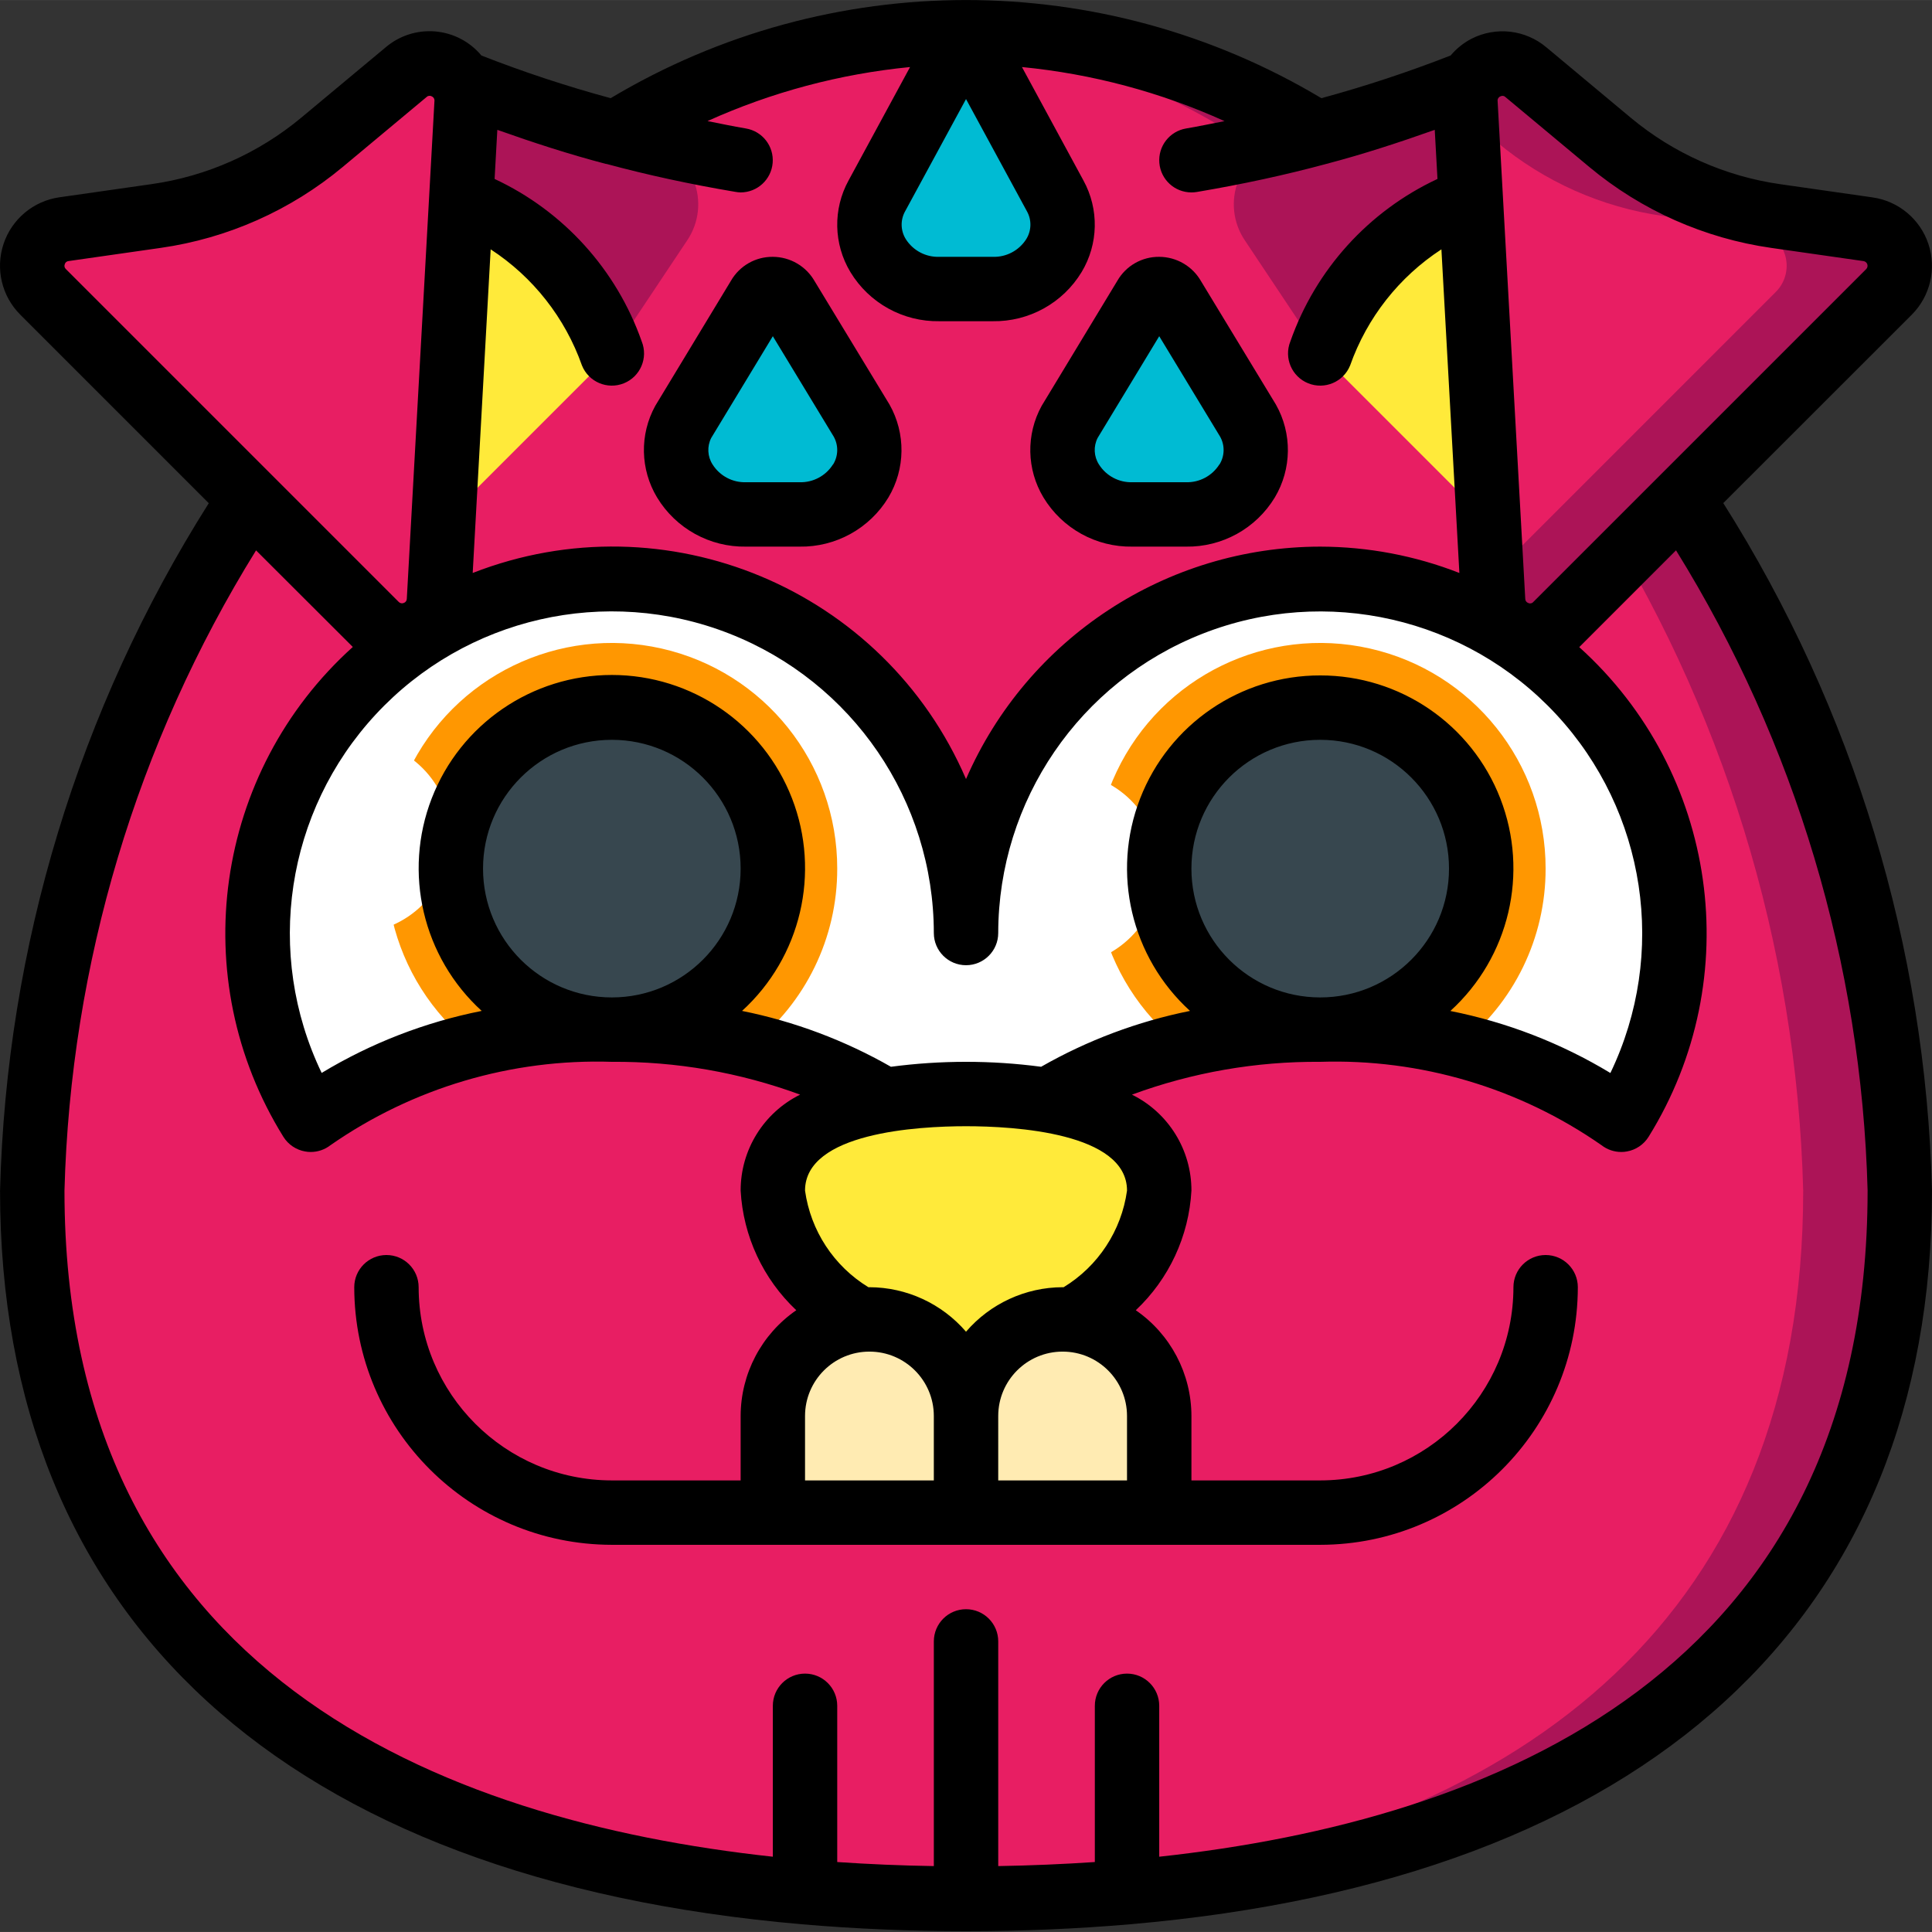 <svg height="512pt" viewBox="0 0 512.014 512" width="512pt" xmlns="http://www.w3.org/2000/svg"><rect x="0" y="0" width="512.014" height="512" fill="#333333" stroke="none"/><path d="m503.48 315.527c0 119.211-84.141 173.227-196.266 185.086-2.816.344-5.633.598-8.535.855-2.902.254-5.633.426-8.449.598-8.445.598-16.98 1.023-25.684 1.109-2.816.086-5.719.086-8.535.086-2.047 0-4.18 0-6.227-.086h-4.609c-7.934-.172-15.699-.512-23.379-1.109-2.816-.086-5.633-.344-8.449-.598-2.816-.258-5.719-.512-8.535-.855-112.125-11.859-196.266-65.875-196.266-185.086 0-4.949.172-9.984.512-15.105.086-2.559.258-5.203.512-7.852.598-6.738 1.367-13.652 2.477-20.477.512-3.074 1.023-6.145 1.621-9.219.094-.805.234-1.602.426-2.387l1.535-7.684c.344-1.621.684-3.156 1.109-4.691.512-2.219 1.023-4.523 1.621-6.742.855-3.414 1.793-6.742 2.73-9.984.77-2.898 1.621-5.801 2.562-8.617.082-.34.168-.684.254-.938 1.195-3.672 2.391-7.426 3.754-11.094.07-.195.125-.395.172-.598 1.367-3.754 2.73-7.594 4.266-11.352 1.281-3.328 2.648-6.57 4.012-9.812 3.668-8.703 7.68-17.32 12.031-25.77 3.586-6.996 7.426-13.824 11.438-20.566 2.133-3.496 4.352-7.082 6.57-10.582l96.68-96.852c25.637-15.625 54.691-24.762 84.652-26.625 2.816-.172 5.633-.254 8.531-.254 32.918.398 65.113 9.688 93.188 26.879l40.957 41.043.941.941 54.781 54.867c2.219 3.5 4.438 7 6.57 10.496v.086c1.027 1.793 2.137 3.586 3.074 5.375 30 50.84 46.508 108.5 47.957 167.512zm0 0" fill="#ac1457"/><path d="m477.879 315.527c0 113.066-74.34 167.422-176 182.953-5.527.855-11.094 1.535-16.758 2.133-2.766.344-5.531.598-8.379.855-5.539.512-11.094.852-16.77 1.195-4.777.254-9.633.426-14.508.512h-4.52c-7.801-.172-15.422-.512-22.965-1.109-2.766-.086-5.531-.344-8.305-.598-2.773-.258-5.613-.512-8.379-.855-110.113-11.859-192.75-65.875-192.75-185.086 0-4.949.168-9.984.504-15.105.086-2.559.246-5.203.504-7.852.59-6.738 1.34-13.652 2.43-20.477.504-3.074 1.008-6.145 1.59-9.219.094-.801.234-1.602.418-2.387l1.508-7.684c.336-1.621.676-3.156 1.094-4.691.504-2.219 1.008-4.523 1.586-6.742.855-3.414 1.77-6.742 2.688-9.984.754-2.898 1.59-5.801 2.512-8.617.086-.34.168-.684.254-.938 1.172-3.672 2.348-7.426 3.688-11.094.066-.195.125-.395.172-.598 1.34-3.754 2.68-7.594 4.188-11.352 1.254-3.328 2.562-6.57 3.934-9.812 3.609-8.703 7.543-17.32 11.82-25.77 2.559-5.121 5.281-10.242 8.219-15.191.922-1.789 2.004-3.582 3.012-5.375 2.098-3.496 4.266-7.082 6.449-10.582l94.961-96.852c25.094-15.598 53.652-24.746 83.141-26.625 29.484 1.883 58.047 11.027 83.141 26.625l94.957 96.852c35.281 54.832 54.848 118.289 56.566 183.469zm0 0" fill="#e81e63"/><g fill="#00bbd3"><path d="m256.012 8.328-23.617 43.57c-2.707 5.504-2.273 12.035 1.145 17.129 3.414 5.094 9.289 7.98 15.41 7.566h14.129c6.121.414 11.996-2.473 15.41-7.566 3.418-5.094 3.852-11.625 1.145-17.129zm0 0"/><path d="m208.566 78.828c-.742-1.379-2.184-2.238-3.754-2.238-1.566 0-3.008.859-3.754 2.238l-19.867 32.805c-2.707 5.504-2.27 12.031 1.148 17.129 3.414 5.094 9.289 7.977 15.406 7.566h14.133c6.121.41 11.996-2.473 15.41-7.566 3.414-5.098 3.852-11.625 1.145-17.129zm0 0"/><path d="m310.969 78.828c-.746-1.379-2.188-2.238-3.754-2.238-1.57 0-3.012.859-3.758 2.238l-19.863 32.805c-2.707 5.504-2.27 12.031 1.145 17.129 3.414 5.094 9.289 7.977 15.41 7.566h14.129c6.121.41 11.996-2.473 15.41-7.566 3.418-5.098 3.855-11.625 1.145-17.129zm0 0"/></g><path d="m162.148 93.66-51.203 51.199v-102.398l42.668 8.531zm0 0" fill="#ffea3a"/><path d="m349.879 93.66 51.203 51.199v-102.398l-42.668 8.531zm0 0" fill="#ffea3a"/><path d="m162.148 93.66c-6.301-18.977-21.059-33.953-39.938-40.535l.172-31.23c13.191 5.27 26.703 9.715 40.445 13.312 2.902.785 5.895 1.551 8.98 2.297 5.461 1.254 9.957 5.113 12.031 10.32 2.07 5.207 1.457 11.098-1.648 15.766zm0 0" fill="#ac1457"/><path d="m123.66 27.184-.68 12.973-6.656 119.039c-.211 4.559-3.598 8.34-8.109 9.047-3.148.605-6.391-.422-8.617-2.73l-86.355-86.359-1.793-1.793c-2.629-2.625-3.543-6.508-2.371-10.031 1.176-3.523 4.238-6.082 7.918-6.605l24.402-3.5c16.184-2.301 31.402-9.07 43.949-19.543l22.27-18.516c2.988-2.492 7.168-2.977 10.648-1.238 3.477 1.742 5.598 5.375 5.395 9.258zm0 0" fill="#e81e63"/><path d="m500.578 77.359-1.793 1.793-86.355 86.359c-2.227 2.309-5.469 3.336-8.617 2.73-4.512-.707-7.898-4.488-8.109-9.047l-.34-6.57-6.316-112.469-.512-9.301-.168-3.672c-.203-3.883 1.918-7.516 5.395-9.258 3.48-1.738 7.66-1.254 10.648 1.238l22.27 18.516c12.547 10.473 27.766 17.242 43.945 19.543l24.406 3.5c3.68.523 6.742 3.082 7.918 6.605 1.172 3.523.258 7.406-2.371 10.031zm0 0" fill="#ac1457"/><path d="m470.625 77.359-75.262 75.266-6.316-112.469-.512-9.301 8.191 6.824c12.551 10.473 27.766 17.242 43.949 19.543l24.406 3.5c3.676.523 6.738 3.082 7.914 6.605 1.176 3.523.258 7.406-2.371 10.031zm0 0" fill="#e81e63"/><path d="m349.879 93.66c6.301-18.977 21.059-33.953 39.938-40.535l-.172-31.23c-13.191 5.27-26.703 9.715-40.445 13.312-2.902.785-5.895 1.551-8.98 2.297-5.461 1.254-9.957 5.113-12.031 10.32-2.07 5.207-1.457 11.098 1.648 15.766zm0 0" fill="#ac1457"/><path d="m349.879 153.395c-2.898 0-5.715.168-8.531.426-48.344 4.363-85.363 44.902-85.336 93.441.023-24.902-9.859-48.789-27.469-66.398s-41.496-27.492-66.395-27.469c-2.902 0-5.719.168-8.535.426-48.344 4.363-85.363 44.902-85.332 93.441-.051 14.355 3.254 28.527 9.641 41.387 1.312 2.789 2.793 5.496 4.438 8.105 12.781-9.465 27.402-16.152 42.922-19.629 9.305-2.199 18.785-3.543 28.332-4.008 2.816-.172 5.633-.258 8.535-.258 12.41-.02 24.781 1.414 36.863 4.266 12.496 2.898 24.449 7.766 35.414 14.422h43.176c19.508-11.496 41.621-17.84 64.258-18.43 2.645-.172 5.289-.258 8.02-.258 23.367-.375 46.461 5.016 67.242 15.703 4.406 2.367 8.605 5.109 12.547 8.191 17.965-28.953 18.832-65.367 2.262-95.141-16.57-29.773-47.977-48.23-82.051-48.219zm0 0" fill="#fff"/><path d="m221.879 230.191c.039 18.34-8.402 35.664-22.867 46.934-24.246-5.688-49.48-5.688-73.73 0-21.98-17.238-29.078-47.414-17.082-72.648 11.996-25.23 39.879-38.777 67.125-32.613 27.25 6.164 46.586 30.391 46.555 58.328zm0 0" fill="#ff9701"/><path d="m409.613 230.191c.039 18.34-8.402 35.664-22.867 46.934-24.25-5.688-49.484-5.688-73.73 0-21.98-17.238-29.078-47.414-17.082-72.648 11.996-25.23 39.875-38.777 67.125-32.613 27.25 6.164 46.586 30.391 46.555 58.328zm0 0" fill="#ff9701"/><path d="m204.812 230.191c0 23.566-19.102 42.668-42.664 42.668-23.566 0-42.668-19.102-42.668-42.668 0-23.562 19.102-42.664 42.668-42.664 23.562 0 42.664 19.102 42.664 42.664zm0 0" fill="#37474f"/><path d="m392.547 230.191c0 23.566-19.102 42.668-42.668 42.668-23.562 0-42.664-19.102-42.664-42.668 0-23.562 19.102-42.664 42.664-42.664 23.566 0 42.668 19.102 42.668 42.664zm0 0" fill="#37474f"/><path d="m284.344 349.832c12.723-7.066 21.242-19.848 22.871-34.305 0-18.859-22.957-25.602-51.203-25.602-28.242 0-51.199 6.742-51.199 25.602 1.629 14.457 10.148 27.238 22.871 34.305h.086l28.242 16.895zm0 0" fill="#ffea3a"/><path d="m230.414 349.66c14.137 0 25.598 11.461 25.598 25.602v25.598h-51.199v-25.598c0-14.141 11.461-25.602 25.602-25.602zm0 0" fill="#f9eab0"/><path d="m230.414 349.66c9.426 0 17.066 7.641 17.066 17.066v34.133h-34.133v-34.133c0-9.426 7.641-17.066 17.066-17.066zm0 0" fill="#ffebb2"/><path d="m281.613 349.66c14.141 0 25.602 11.461 25.602 25.602v25.598h-51.203v-25.598c0-14.141 11.465-25.602 25.602-25.602zm0 0" fill="#f9eab0"/><path d="m281.613 349.66c9.426 0 17.066 7.641 17.066 17.066v34.133h-34.133v-34.133c0-9.426 7.641-17.066 17.066-17.066zm0 0" fill="#ffebb2"/><path d="m119.48 221.66c0 14.137-11.461 25.602-25.602 25.602-14.137 0-25.598-11.465-25.598-25.602 0-14.141 11.461-25.602 25.598-25.602 14.141 0 25.602 11.461 25.602 25.602zm0 0" fill="#fff"/><path d="m307.215 230.191c0 14.141-11.461 25.602-25.602 25.602-14.137 0-25.602-11.461-25.602-25.602 0-14.137 11.465-25.598 25.602-25.598 14.141 0 25.602 11.461 25.602 25.598zm0 0" fill="#fff"/><path d="m506.629 83.418c4.914-4.906 6.629-12.168 4.438-18.758-2.195-6.586-7.922-11.371-14.797-12.352l-24.414-3.492c-14.617-2.074-28.367-8.188-39.707-17.645l-22.262-18.578c-5.574-4.742-13.461-5.652-19.969-2.305-2.094 1.102-3.953 2.602-5.477 4.41-11.207 4.379-22.637 8.156-34.246 11.316-58-34.68-130.363-34.68-188.363 0-11.613-3.148-23.043-6.922-34.246-11.305-3.07-3.688-7.496-5.988-12.277-6.387-4.785-.398-9.527 1.141-13.168 4.27l-22.262 18.551c-11.34 9.461-25.09 15.57-39.707 17.648l-24.414 3.488c-6.887.977-12.625 5.766-14.82 12.363-2.195 6.598-.469 13.871 4.461 18.773l49.93 49.938c-34.539 54.621-53.652 117.57-55.316 182.172 0 113.535 75.504 182.613 212.602 194.441 14.039 1.211 28.637 1.824 43.398 1.824 14.766 0 29.363-.613 43.402-1.824 137.098-11.828 212.598-80.906 212.598-194.441-1.656-64.613-20.77-127.574-55.312-182.203zm-107.672-57.711 22.254 18.555c13.777 11.477 30.477 18.898 48.23 21.434l24.414 3.492c.473.066.863.395 1.016.848.148.449.031.949-.309 1.285l-88.199 88.191c-.324.395-.875.516-1.332.289-.484-.152-.812-.602-.812-1.109l-7.328-131.949c-.059-.508.227-.992.699-1.188.188-.102.395-.156.605-.16.285.004.555.117.762.312zm-83.211 204.484c0-18.848 15.281-34.133 34.133-34.133 18.852 0 34.133 15.285 34.133 34.133 0 18.852-15.281 34.137-34.133 34.137-18.852 0-34.133-15.285-34.133-34.137zm34.133-51.199c-21.121-.027-40.086 12.934-47.73 32.625-7.645 19.691-2.391 42.059 13.223 56.285-13.859 2.789-27.184 7.789-39.457 14.805-13.211-1.75-26.59-1.75-39.801 0-12.273-7.016-25.598-12.016-39.457-14.805 15.617-14.242 20.879-36.621 13.238-56.332-7.637-19.711-26.602-32.699-47.738-32.699-21.141 0-40.105 12.988-47.742 32.699-7.637 19.711-2.379 42.09 13.242 56.332-14.984 2.973-29.336 8.535-42.41 16.434-15.203-31.613-9.512-69.309 14.348-95.023s61.023-34.207 93.684-21.41c32.664 12.797 54.164 44.277 54.203 79.359 0 4.711 3.82 8.531 8.531 8.531 4.715 0 8.535-3.82 8.535-8.531.047-35.078 21.551-66.555 54.211-79.348 32.66-12.793 69.824-4.293 93.68 21.422 23.855 25.715 29.547 63.406 14.344 95.02-13.074-7.902-27.426-13.461-42.41-16.438 15.625-14.223 20.887-36.59 13.246-56.289-7.641-19.699-26.609-32.668-47.738-32.637zm-136.531 213.336v-17.066c0-9.426 7.641-17.07 17.066-17.07 9.426 0 17.066 7.645 17.066 17.07v17.066zm51.199-17.066c0-9.426 7.641-17.07 17.066-17.07s17.066 7.645 17.066 17.07v17.066h-34.133zm17.34-34.137c-.094 0-.18 0-.273 0-9.84.031-19.18 4.336-25.602 11.793-6.418-7.457-15.758-11.762-25.598-11.793-.094 0-.18 0-.273 0-9.152-5.586-15.312-14.98-16.793-25.598 0-15.359 29.867-17.066 42.664-17.066 12.801 0 42.668 1.707 42.668 17.066-1.477 10.617-7.641 20.016-16.793 25.598zm-153.875-110.934c0-18.848 15.285-34.133 34.137-34.133 18.852 0 34.133 15.285 34.133 34.133 0 18.852-15.281 34.137-34.133 34.137-18.852 0-34.137-15.285-34.137-34.137zm221.867-85.332c-40.75.051-77.602 24.23-93.867 61.594-21.762-50.441-79.562-74.586-130.738-54.613l4.762-85.77c11.227 7.32 19.73 18.137 24.191 30.773 1.758 4.371 6.73 6.492 11.102 4.734 4.375-1.758 6.496-6.727 4.738-11.102-6.676-19.012-20.73-34.535-38.988-43.059l.723-13.012c9.473 3.367 19.074 6.492 28.793 9.035h.137c10.762 2.91 22.246 5.402 34.133 7.398.469.09.941.141 1.418.152 4.434-.008 8.121-3.406 8.488-7.824.367-4.418-2.711-8.383-7.082-9.121-3.465-.59-6.824-1.289-10.188-1.965 16.992-7.672 35.125-12.508 53.684-14.316l-16.301 30.062c-4.172 7.598-3.984 16.844.488 24.27 4.98 8.227 13.961 13.188 23.578 13.027h14.129c9.617.156 18.59-4.805 23.57-13.027 4.473-7.426 4.656-16.672.484-24.27l-16.297-30.062c18.559 1.805 36.691 6.645 53.684 14.328-3.414.664-6.723 1.363-10.188 1.953-4.375.738-7.453 4.703-7.082 9.125.367 4.418 4.062 7.816 8.496 7.82.477 0 .953-.043 1.426-.117 11.945-2.008 23.469-4.508 34.203-7.406 9.77-2.562 19.379-5.695 28.859-9.062l.723 13.012c-18.258 8.523-32.312 24.047-38.988 43.059-1.758 4.375.363 9.344 4.738 11.102 4.371 1.758 9.344-.363 11.102-4.734 4.465-12.637 12.965-23.453 24.191-30.773l4.762 85.77c-11.754-4.598-24.262-6.961-36.883-6.98zm-77.738-88.898c1.305 2.309 1.242 5.145-.16 7.398-1.922 3.035-5.309 4.824-8.902 4.699h-14.129c-3.594.125-6.98-1.664-8.902-4.699-1.402-2.254-1.465-5.09-.16-7.398l16.125-29.715zm-254.984 14.07c.125-.469.531-.812 1.016-.852l24.414-3.492c17.754-2.535 34.453-9.957 48.23-21.438l22.254-18.559c.371-.355.934-.414 1.367-.145.473.195.758.68.699 1.188l-7.328 131.957c-.004.504-.332.949-.812 1.102-.465.195-1 .078-1.34-.289l-88.191-88.191c-.363-.32-.488-.832-.309-1.281zm477.789 245.496c0 128.043-99.934 167.012-187.73 176.527v-39.996c0-4.711-3.82-8.531-8.535-8.531-4.711 0-8.531 3.82-8.531 8.531v41.406c-8.402.566-16.938.926-25.602 1.074v-59.547c0-4.711-3.82-8.531-8.535-8.531-4.711 0-8.531 3.82-8.531 8.531v59.547c-8.652-.137-17.188-.496-25.602-1.074v-41.406c0-4.711-3.82-8.531-8.531-8.531-4.715 0-8.535 3.82-8.535 8.531v39.996c-87.797-9.516-187.73-48.484-187.73-176.527 1.609-60.055 19.129-118.609 50.773-169.676l25.641 25.598c-36.758 33.113-44.508 87.809-18.391 129.828 1.281 2.043 3.367 3.453 5.746 3.871.488.094.984.141 1.484.137 1.898.004 3.746-.633 5.246-1.801 21.828-15.199 47.98-22.949 74.566-22.09 17.02-.133 33.922 2.812 49.895 8.695-9.672 4.781-15.785 14.648-15.762 25.438.668 12.066 5.949 23.414 14.746 31.699-9.223 6.355-14.734 16.836-14.746 28.035v17.066h-34.133c-28.266-.031-51.172-22.938-51.203-51.203 0-4.711-3.82-8.531-8.531-8.531-4.715 0-8.535 3.82-8.535 8.531.043 37.688 30.582 68.227 68.27 68.27h187.73c37.688-.043 68.227-30.582 68.27-68.27 0-4.711-3.82-8.531-8.535-8.531-4.711 0-8.531 3.82-8.531 8.531-.031 28.266-22.938 51.172-51.203 51.203h-34.133v-17.066c-.012-11.199-5.523-21.68-14.746-28.035 8.797-8.285 14.078-19.633 14.746-31.699.023-10.789-6.09-20.656-15.762-25.438 15.973-5.883 32.875-8.828 49.895-8.695 26.578-.852 52.719 6.895 74.539 22.09 1.5 1.168 3.348 1.805 5.25 1.801.496.004.996-.043 1.484-.137 2.375-.418 4.461-1.828 5.742-3.871 26.102-42.008 18.363-96.676-18.371-129.785l25.648-25.652c31.645 51.074 49.164 109.629 50.773 169.688zm0 0"/><path d="m215.906 74.535c-2.27-3.992-6.5-6.461-11.094-6.477-4.57-.047-8.812 2.375-11.094 6.34l-20.07 33.164c-4.172 7.598-3.984 16.84.488 24.266 4.988 8.238 13.98 13.203 23.609 13.031h14.133c9.613.156 18.59-4.805 23.57-13.031 4.512-7.559 4.621-16.961.289-24.625zm4.84 48.555c-1.914 3.027-5.289 4.816-8.867 4.703h-14.133c-3.59.125-6.977-1.664-8.898-4.703-1.363-2.113-1.5-4.797-.359-7.039l16.324-26.957 16.129 26.598c1.305 2.312 1.242 5.148-.16 7.398zm0 0"/><path d="m318.309 74.535c-2.27-3.992-6.504-6.461-11.094-6.477-4.574-.047-8.816 2.375-11.094 6.34l-20.07 33.164c-4.172 7.598-3.988 16.84.484 24.266 4.988 8.238 13.984 13.203 23.613 13.031h14.129c9.617.156 18.59-4.805 23.57-13.031 4.512-7.559 4.625-16.961.289-24.625zm4.836 48.555c-1.914 3.027-5.285 4.816-8.867 4.703h-14.129c-3.594.125-6.98-1.664-8.902-4.703-1.363-2.113-1.5-4.797-.355-7.039l16.324-26.957 16.125 26.598c1.305 2.312 1.242 5.148-.16 7.398zm0 0"/></svg>
